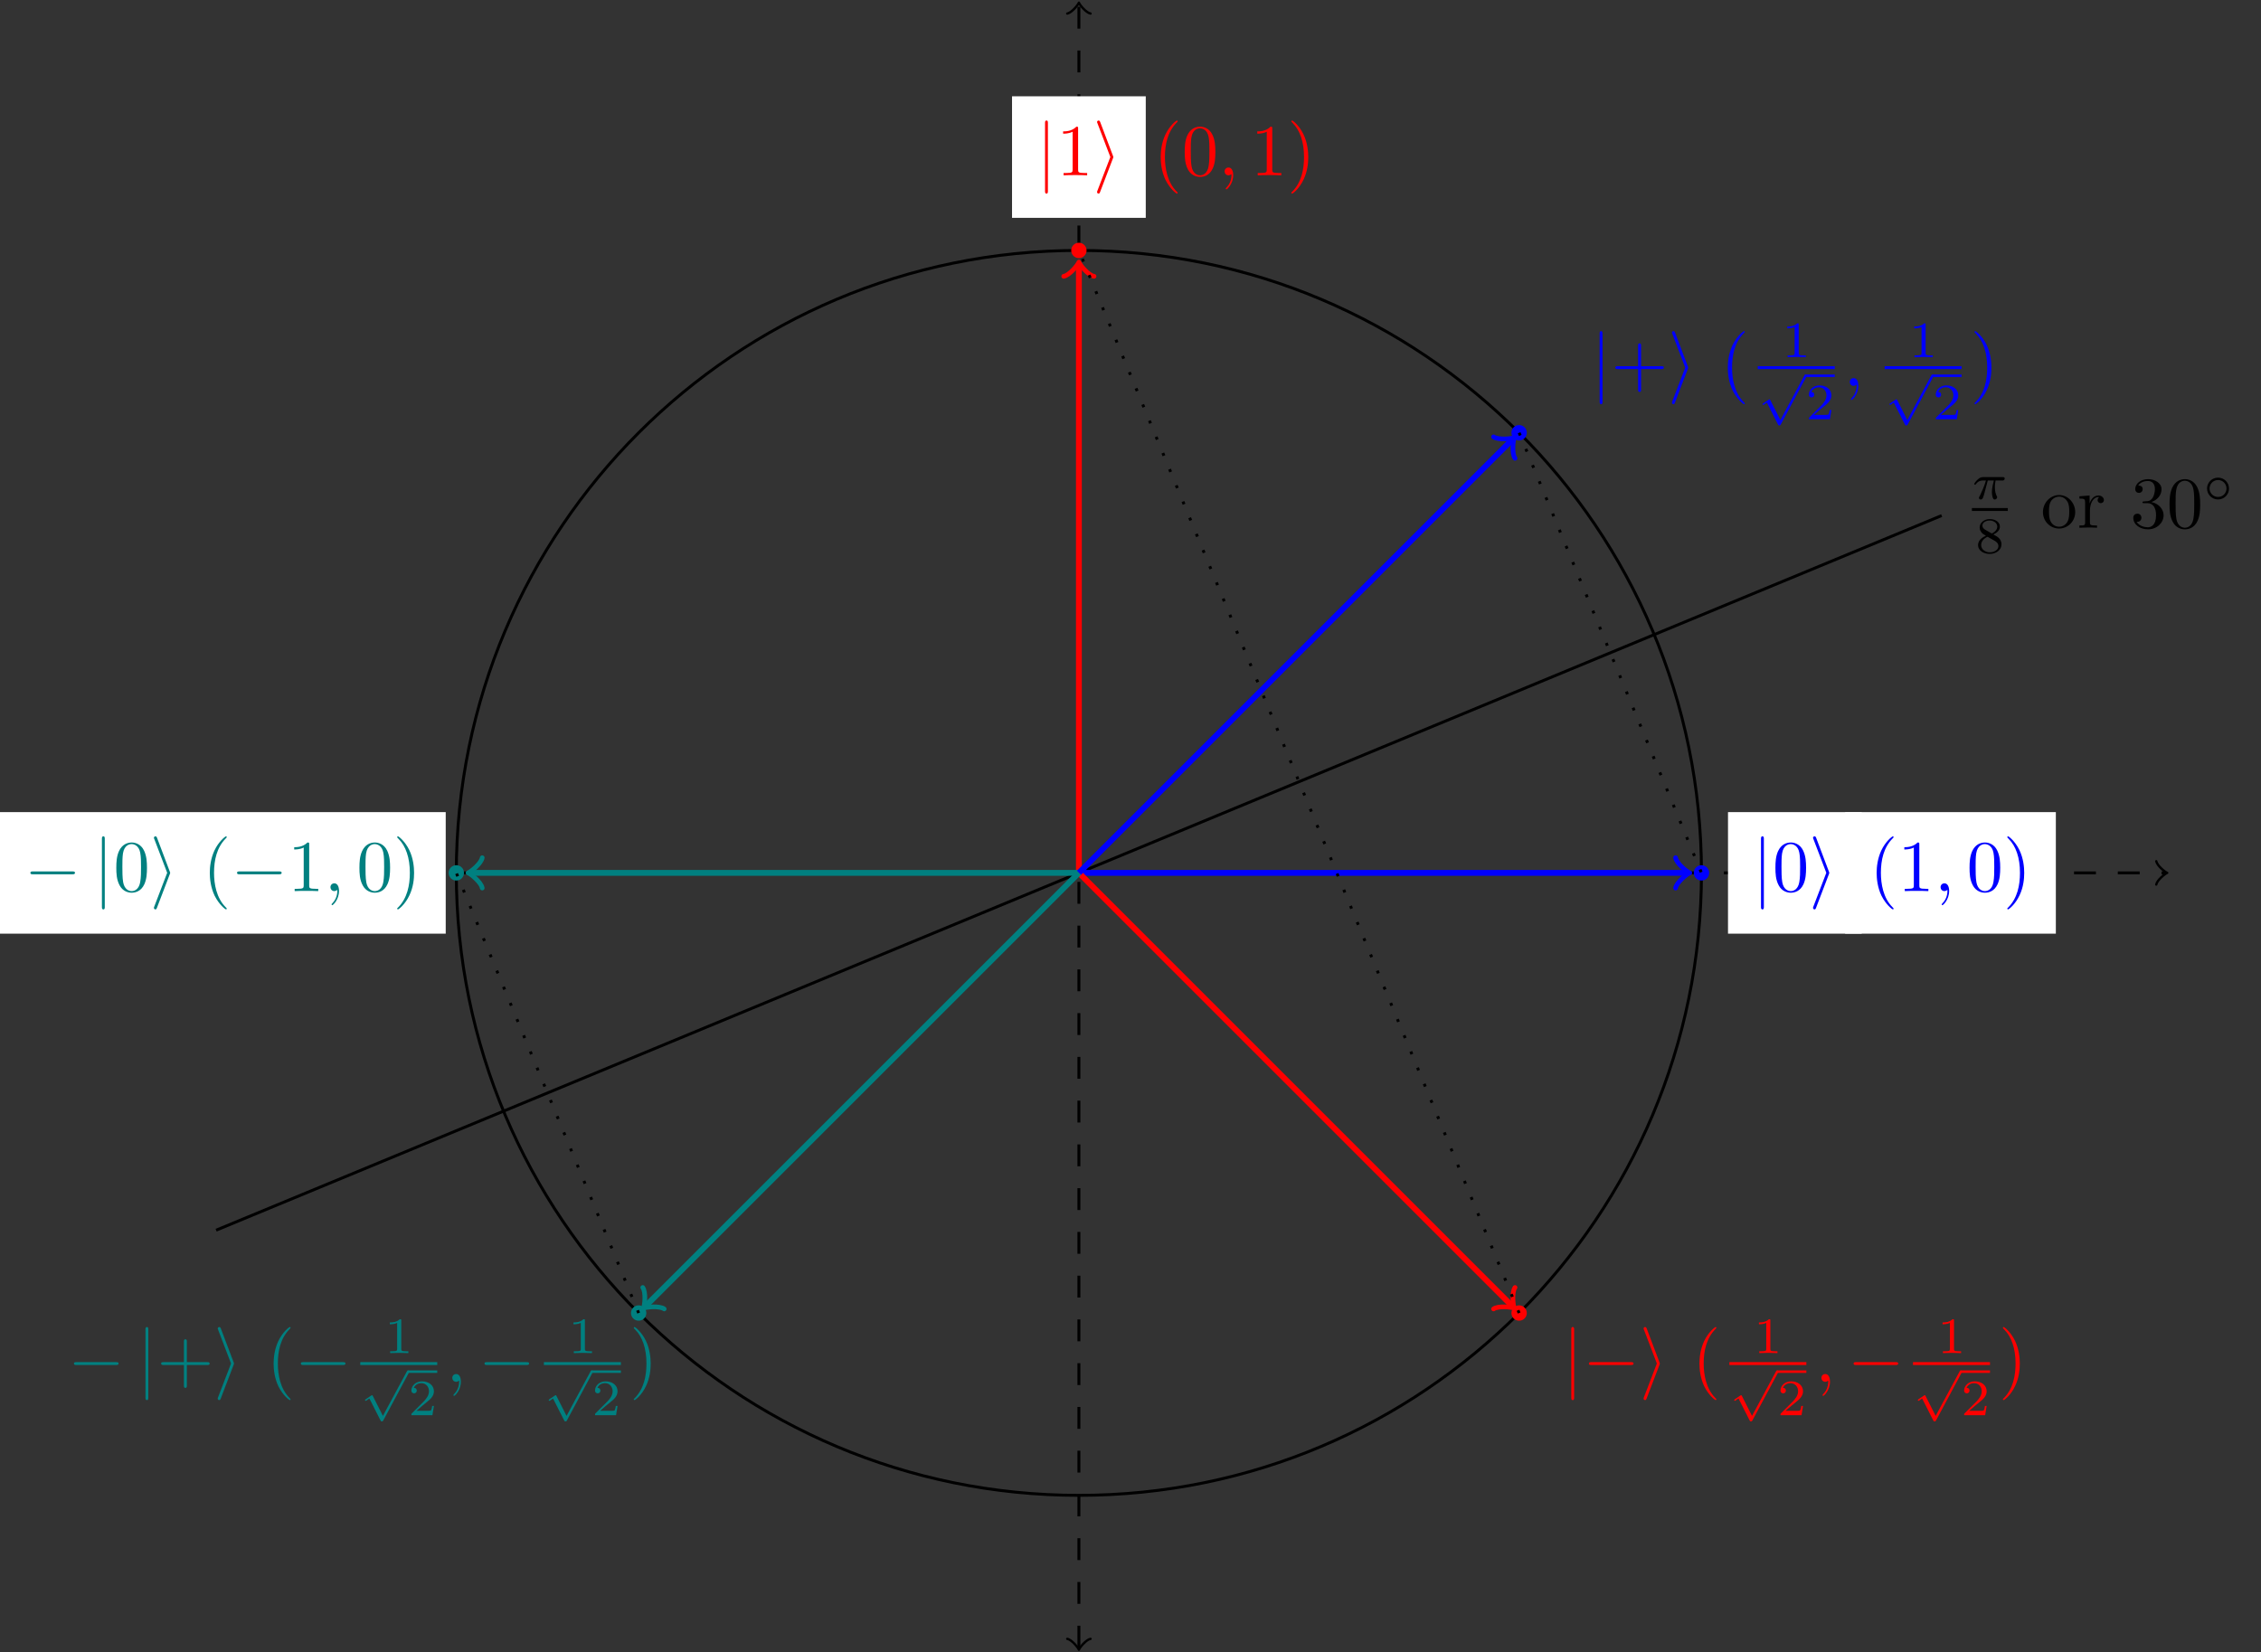 <?xml version="1.0" encoding="UTF-8"?>
<svg xmlns="http://www.w3.org/2000/svg" xmlns:xlink="http://www.w3.org/1999/xlink" width="308.839pt" height="225.753pt" viewBox="0 0 308.839 225.753" version="1.1">
<rect x="0" y="0" width="308.839" height="225.753" fill="#333333" stroke="none"/>
<defs>
<g>
<symbol overflow="visible" id="glyph0-0">
<path style="stroke:none;" d=""/>
</symbol>
<symbol overflow="visible" id="glyph0-1">
<path style="stroke:none;" d="M 1.578 -7.125 C 1.578 -7.297 1.578 -7.484 1.391 -7.484 C 1.188 -7.484 1.188 -7.297 1.188 -7.125 L 1.188 2.141 C 1.188 2.312 1.188 2.5 1.391 2.5 C 1.578 2.5 1.578 2.312 1.578 2.141 Z M 1.578 -7.125 "/>
</symbol>
<symbol overflow="visible" id="glyph0-2">
<path style="stroke:none;" d="M 2.719 -2.328 C 2.766 -2.438 2.766 -2.469 2.766 -2.5 C 2.766 -2.516 2.766 -2.547 2.719 -2.656 L 0.984 -7.25 C 0.922 -7.422 0.859 -7.484 0.75 -7.484 C 0.641 -7.484 0.547 -7.391 0.547 -7.281 C 0.547 -7.25 0.547 -7.234 0.594 -7.125 L 2.359 -2.5 L 0.594 2.109 C 0.547 2.219 0.547 2.25 0.547 2.297 C 0.547 2.406 0.641 2.5 0.75 2.5 C 0.875 2.5 0.922 2.391 0.953 2.297 Z M 2.719 -2.328 "/>
</symbol>
<symbol overflow="visible" id="glyph0-3">
<path style="stroke:none;" d="M 6.562 -2.297 C 6.734 -2.297 6.922 -2.297 6.922 -2.5 C 6.922 -2.688 6.734 -2.688 6.562 -2.688 L 1.172 -2.688 C 1 -2.688 0.828 -2.688 0.828 -2.5 C 0.828 -2.297 1 -2.297 1.172 -2.297 Z M 6.562 -2.297 "/>
</symbol>
<symbol overflow="visible" id="glyph1-0">
<path style="stroke:none;" d=""/>
</symbol>
<symbol overflow="visible" id="glyph1-1">
<path style="stroke:none;" d="M 2.938 -6.375 C 2.938 -6.625 2.938 -6.641 2.703 -6.641 C 2.078 -6 1.203 -6 0.891 -6 L 0.891 -5.688 C 1.094 -5.688 1.672 -5.688 2.188 -5.953 L 2.188 -0.781 C 2.188 -0.422 2.156 -0.312 1.266 -0.312 L 0.953 -0.312 L 0.953 0 C 1.297 -0.031 2.156 -0.031 2.562 -0.031 C 2.953 -0.031 3.828 -0.031 4.172 0 L 4.172 -0.312 L 3.859 -0.312 C 2.953 -0.312 2.938 -0.422 2.938 -0.781 Z M 2.938 -6.375 "/>
</symbol>
<symbol overflow="visible" id="glyph1-2">
<path style="stroke:none;" d="M 3.297 2.391 C 3.297 2.359 3.297 2.344 3.125 2.172 C 1.891 0.922 1.562 -0.969 1.562 -2.5 C 1.562 -4.234 1.938 -5.969 3.172 -7.203 C 3.297 -7.328 3.297 -7.344 3.297 -7.375 C 3.297 -7.453 3.266 -7.484 3.203 -7.484 C 3.094 -7.484 2.203 -6.797 1.609 -5.531 C 1.109 -4.438 0.984 -3.328 0.984 -2.5 C 0.984 -1.719 1.094 -0.516 1.641 0.625 C 2.25 1.844 3.094 2.5 3.203 2.5 C 3.266 2.5 3.297 2.469 3.297 2.391 Z M 3.297 2.391 "/>
</symbol>
<symbol overflow="visible" id="glyph1-3">
<path style="stroke:none;" d="M 4.578 -3.188 C 4.578 -3.984 4.531 -4.781 4.188 -5.516 C 3.734 -6.484 2.906 -6.641 2.5 -6.641 C 1.891 -6.641 1.172 -6.375 0.75 -5.453 C 0.438 -4.766 0.391 -3.984 0.391 -3.188 C 0.391 -2.438 0.422 -1.547 0.844 -0.781 C 1.266 0.016 2 0.219 2.484 0.219 C 3.016 0.219 3.781 0.016 4.219 -0.938 C 4.531 -1.625 4.578 -2.406 4.578 -3.188 Z M 2.484 0 C 2.094 0 1.5 -0.25 1.328 -1.203 C 1.219 -1.797 1.219 -2.719 1.219 -3.312 C 1.219 -3.953 1.219 -4.609 1.297 -5.141 C 1.484 -6.328 2.234 -6.422 2.484 -6.422 C 2.812 -6.422 3.469 -6.234 3.656 -5.25 C 3.766 -4.688 3.766 -3.938 3.766 -3.312 C 3.766 -2.562 3.766 -1.891 3.656 -1.25 C 3.5 -0.297 2.938 0 2.484 0 Z M 2.484 0 "/>
</symbol>
<symbol overflow="visible" id="glyph1-4">
<path style="stroke:none;" d="M 2.875 -2.5 C 2.875 -3.266 2.766 -4.469 2.219 -5.609 C 1.625 -6.828 0.766 -7.484 0.672 -7.484 C 0.609 -7.484 0.562 -7.438 0.562 -7.375 C 0.562 -7.344 0.562 -7.328 0.75 -7.141 C 1.734 -6.156 2.297 -4.578 2.297 -2.5 C 2.297 -0.781 1.938 0.969 0.703 2.219 C 0.562 2.344 0.562 2.359 0.562 2.391 C 0.562 2.453 0.609 2.5 0.672 2.5 C 0.766 2.5 1.672 1.812 2.25 0.547 C 2.766 -0.547 2.875 -1.656 2.875 -2.5 Z M 2.875 -2.5 "/>
</symbol>
<symbol overflow="visible" id="glyph1-5">
<path style="stroke:none;" d="M 4.078 -2.297 L 6.859 -2.297 C 7 -2.297 7.188 -2.297 7.188 -2.5 C 7.188 -2.688 7 -2.688 6.859 -2.688 L 4.078 -2.688 L 4.078 -5.484 C 4.078 -5.625 4.078 -5.812 3.875 -5.812 C 3.672 -5.812 3.672 -5.625 3.672 -5.484 L 3.672 -2.688 L 0.891 -2.688 C 0.75 -2.688 0.562 -2.688 0.562 -2.5 C 0.562 -2.297 0.75 -2.297 0.891 -2.297 L 3.672 -2.297 L 3.672 0.5 C 3.672 0.641 3.672 0.828 3.875 0.828 C 4.078 0.828 4.078 0.641 4.078 0.5 Z M 4.078 -2.297 "/>
</symbol>
<symbol overflow="visible" id="glyph1-6">
<path style="stroke:none;" d="M 4.688 -2.141 C 4.688 -3.406 3.703 -4.469 2.5 -4.469 C 1.25 -4.469 0.281 -3.375 0.281 -2.141 C 0.281 -0.844 1.312 0.109 2.484 0.109 C 3.688 0.109 4.688 -0.875 4.688 -2.141 Z M 2.5 -0.141 C 2.062 -0.141 1.625 -0.344 1.359 -0.812 C 1.109 -1.25 1.109 -1.859 1.109 -2.219 C 1.109 -2.609 1.109 -3.141 1.344 -3.578 C 1.609 -4.031 2.078 -4.25 2.484 -4.25 C 2.922 -4.25 3.344 -4.031 3.609 -3.594 C 3.875 -3.172 3.875 -2.594 3.875 -2.219 C 3.875 -1.859 3.875 -1.312 3.656 -0.875 C 3.422 -0.422 2.984 -0.141 2.5 -0.141 Z M 2.5 -0.141 "/>
</symbol>
<symbol overflow="visible" id="glyph1-7">
<path style="stroke:none;" d="M 1.672 -3.312 L 1.672 -4.406 L 0.281 -4.297 L 0.281 -3.984 C 0.984 -3.984 1.062 -3.922 1.062 -3.422 L 1.062 -0.75 C 1.062 -0.312 0.953 -0.312 0.281 -0.312 L 0.281 0 C 0.672 -0.016 1.141 -0.031 1.422 -0.031 C 1.812 -0.031 2.281 -0.031 2.688 0 L 2.688 -0.312 L 2.469 -0.312 C 1.734 -0.312 1.719 -0.422 1.719 -0.781 L 1.719 -2.312 C 1.719 -3.297 2.141 -4.188 2.891 -4.188 C 2.953 -4.188 2.984 -4.188 3 -4.172 C 2.969 -4.172 2.766 -4.047 2.766 -3.781 C 2.766 -3.516 2.984 -3.359 3.203 -3.359 C 3.375 -3.359 3.625 -3.484 3.625 -3.797 C 3.625 -4.109 3.312 -4.406 2.891 -4.406 C 2.156 -4.406 1.797 -3.734 1.672 -3.312 Z M 1.672 -3.312 "/>
</symbol>
<symbol overflow="visible" id="glyph1-8">
<path style="stroke:none;" d="M 2.891 -3.516 C 3.703 -3.781 4.281 -4.469 4.281 -5.266 C 4.281 -6.078 3.406 -6.641 2.453 -6.641 C 1.453 -6.641 0.688 -6.047 0.688 -5.281 C 0.688 -4.953 0.906 -4.766 1.203 -4.766 C 1.5 -4.766 1.703 -4.984 1.703 -5.281 C 1.703 -5.766 1.234 -5.766 1.094 -5.766 C 1.391 -6.266 2.047 -6.391 2.406 -6.391 C 2.828 -6.391 3.375 -6.172 3.375 -5.281 C 3.375 -5.156 3.344 -4.578 3.094 -4.141 C 2.797 -3.656 2.453 -3.625 2.203 -3.625 C 2.125 -3.609 1.891 -3.594 1.812 -3.594 C 1.734 -3.578 1.672 -3.562 1.672 -3.469 C 1.672 -3.359 1.734 -3.359 1.906 -3.359 L 2.344 -3.359 C 3.156 -3.359 3.531 -2.688 3.531 -1.703 C 3.531 -0.344 2.844 -0.062 2.406 -0.062 C 1.969 -0.062 1.219 -0.234 0.875 -0.812 C 1.219 -0.766 1.531 -0.984 1.531 -1.359 C 1.531 -1.719 1.266 -1.922 0.984 -1.922 C 0.734 -1.922 0.422 -1.781 0.422 -1.344 C 0.422 -0.438 1.344 0.219 2.438 0.219 C 3.656 0.219 4.562 -0.688 4.562 -1.703 C 4.562 -2.516 3.922 -3.297 2.891 -3.516 Z M 2.891 -3.516 "/>
</symbol>
<symbol overflow="visible" id="glyph2-0">
<path style="stroke:none;" d=""/>
</symbol>
<symbol overflow="visible" id="glyph2-1">
<path style="stroke:none;" d="M 2.031 -0.016 C 2.031 -0.672 1.781 -1.062 1.391 -1.062 C 1.062 -1.062 0.859 -0.812 0.859 -0.531 C 0.859 -0.266 1.062 0 1.391 0 C 1.5 0 1.641 -0.047 1.734 -0.125 C 1.766 -0.156 1.781 -0.156 1.781 -0.156 C 1.797 -0.156 1.797 -0.156 1.797 -0.016 C 1.797 0.734 1.453 1.328 1.125 1.656 C 1.016 1.766 1.016 1.781 1.016 1.812 C 1.016 1.891 1.062 1.922 1.109 1.922 C 1.219 1.922 2.031 1.156 2.031 -0.016 Z M 2.031 -0.016 "/>
</symbol>
<symbol overflow="visible" id="glyph3-0">
<path style="stroke:none;" d=""/>
</symbol>
<symbol overflow="visible" id="glyph3-1">
<path style="stroke:none;" d="M 2.328 -4.438 C 2.328 -4.625 2.328 -4.625 2.125 -4.625 C 1.672 -4.188 1.047 -4.188 0.766 -4.188 L 0.766 -3.938 C 0.922 -3.938 1.391 -3.938 1.766 -4.125 L 1.766 -0.578 C 1.766 -0.344 1.766 -0.25 1.078 -0.25 L 0.812 -0.25 L 0.812 0 C 0.938 0 1.797 -0.031 2.047 -0.031 C 2.266 -0.031 3.141 0 3.297 0 L 3.297 -0.25 L 3.031 -0.25 C 2.328 -0.25 2.328 -0.344 2.328 -0.578 Z M 2.328 -4.438 "/>
</symbol>
<symbol overflow="visible" id="glyph3-2">
<path style="stroke:none;" d="M 3.516 -1.266 L 3.281 -1.266 C 3.266 -1.109 3.188 -0.703 3.094 -0.641 C 3.047 -0.594 2.516 -0.594 2.406 -0.594 L 1.125 -0.594 C 1.859 -1.234 2.109 -1.438 2.516 -1.766 C 3.031 -2.172 3.516 -2.609 3.516 -3.266 C 3.516 -4.109 2.781 -4.625 1.891 -4.625 C 1.031 -4.625 0.438 -4.016 0.438 -3.375 C 0.438 -3.031 0.734 -2.984 0.812 -2.984 C 0.969 -2.984 1.172 -3.109 1.172 -3.359 C 1.172 -3.484 1.125 -3.734 0.766 -3.734 C 0.984 -4.219 1.453 -4.375 1.781 -4.375 C 2.484 -4.375 2.844 -3.828 2.844 -3.266 C 2.844 -2.656 2.406 -2.188 2.188 -1.938 L 0.516 -0.266 C 0.438 -0.203 0.438 -0.188 0.438 0 L 3.312 0 Z M 3.516 -1.266 "/>
</symbol>
<symbol overflow="visible" id="glyph3-3">
<path style="stroke:none;" d="M 2.469 -2.516 C 3.016 -2.781 3.359 -3.109 3.359 -3.594 C 3.359 -4.266 2.656 -4.625 1.984 -4.625 C 1.219 -4.625 0.594 -4.125 0.594 -3.469 C 0.594 -3.141 0.75 -2.906 0.875 -2.766 C 1 -2.609 1.047 -2.578 1.453 -2.344 C 1.062 -2.172 0.375 -1.797 0.375 -1.062 C 0.375 -0.297 1.172 0.141 1.969 0.141 C 2.859 0.141 3.578 -0.422 3.578 -1.172 C 3.578 -1.641 3.312 -2.031 2.906 -2.266 C 2.812 -2.328 2.578 -2.453 2.469 -2.516 Z M 1.344 -3.172 C 1.156 -3.281 0.969 -3.469 0.969 -3.734 C 0.969 -4.172 1.469 -4.422 1.969 -4.422 C 2.516 -4.422 3 -4.078 3 -3.594 C 3 -2.969 2.266 -2.656 2.266 -2.656 C 2.25 -2.656 2.234 -2.656 2.188 -2.688 Z M 1.672 -2.203 L 2.641 -1.656 C 2.812 -1.547 3.156 -1.344 3.156 -0.938 C 3.156 -0.406 2.578 -0.078 1.984 -0.078 C 1.344 -0.078 0.797 -0.5 0.797 -1.062 C 0.797 -1.578 1.172 -1.984 1.672 -2.203 Z M 1.672 -2.203 "/>
</symbol>
<symbol overflow="visible" id="glyph4-0">
<path style="stroke:none;" d=""/>
</symbol>
<symbol overflow="visible" id="glyph4-1">
<path style="stroke:none;" d="M 3.094 5.875 L 1.719 3.156 C 1.688 3.094 1.672 3.047 1.609 3.047 C 1.578 3.047 1.562 3.047 1.5 3.094 L 0.75 3.594 C 0.656 3.656 0.656 3.688 0.656 3.719 C 0.656 3.75 0.688 3.812 0.75 3.812 C 0.781 3.812 0.797 3.812 0.891 3.75 C 0.969 3.688 1.156 3.547 1.25 3.5 L 2.781 6.516 C 2.828 6.609 2.844 6.625 2.938 6.625 C 3 6.625 3.078 6.625 3.141 6.5 L 6.641 -0.031 C 6.703 -0.125 6.703 -0.125 6.703 -0.172 C 6.703 -0.281 6.609 -0.344 6.531 -0.344 C 6.438 -0.344 6.391 -0.281 6.359 -0.188 Z M 3.094 5.875 "/>
</symbol>
<symbol overflow="visible" id="glyph4-2">
<path style="stroke:none;" d="M 3.531 -1.734 C 3.531 -2.578 2.859 -3.234 2.031 -3.234 C 1.203 -3.234 0.531 -2.562 0.531 -1.75 C 0.531 -0.906 1.219 -0.25 2.031 -0.25 C 2.875 -0.25 3.531 -0.922 3.531 -1.734 Z M 2.031 -0.594 C 1.375 -0.594 0.875 -1.125 0.875 -1.734 C 0.875 -2.391 1.391 -2.906 2.031 -2.906 C 2.688 -2.906 3.188 -2.375 3.188 -1.75 C 3.188 -1.094 2.672 -0.594 2.031 -0.594 Z M 2.031 -0.594 "/>
</symbol>
<symbol overflow="visible" id="glyph5-0">
<path style="stroke:none;" d=""/>
</symbol>
<symbol overflow="visible" id="glyph5-1">
<path style="stroke:none;" d="M 2.172 -2.531 L 3 -2.531 C 2.891 -2.109 2.734 -1.484 2.734 -0.922 C 2.734 -0.641 2.781 -0.453 2.812 -0.312 C 2.922 0.047 3.016 0.062 3.125 0.062 C 3.297 0.062 3.453 -0.078 3.453 -0.25 C 3.453 -0.297 3.438 -0.328 3.406 -0.391 C 3.266 -0.656 3.141 -1.047 3.141 -1.625 C 3.141 -1.75 3.141 -2.031 3.234 -2.531 L 4.109 -2.531 C 4.234 -2.531 4.297 -2.531 4.375 -2.578 C 4.469 -2.656 4.484 -2.766 4.484 -2.797 C 4.484 -3 4.312 -3 4.188 -3 L 1.562 -3 C 1.281 -3 1.078 -2.938 0.766 -2.641 C 0.578 -2.484 0.312 -2.109 0.312 -2.047 C 0.312 -1.969 0.406 -1.969 0.438 -1.969 C 0.516 -1.969 0.516 -1.984 0.562 -2.047 C 0.906 -2.531 1.344 -2.531 1.5 -2.531 L 1.922 -2.531 C 1.703 -1.766 1.328 -0.938 1.125 -0.516 C 1.078 -0.438 1.016 -0.281 0.984 -0.266 C 0.984 -0.234 0.969 -0.203 0.969 -0.156 C 0.969 -0.047 1.047 0.062 1.219 0.062 C 1.484 0.062 1.562 -0.25 1.734 -0.875 Z M 2.172 -2.531 "/>
</symbol>
</g>
<clipPath id="clip1">
  <path d="M 147 0 L 148 0 L 148 225.754 L 147 225.754 Z M 147 0 "/>
</clipPath>
<clipPath id="clip2">
  <path d="M 145 223 L 150 223 L 150 225.754 L 145 225.754 Z M 145 223 "/>
</clipPath>
</defs>
<g id="surface1">
<path style="fill:none;stroke-width:0.399;stroke-linecap:butt;stroke-linejoin:miter;stroke:rgb(0%,0%,0%);stroke-opacity:1;stroke-miterlimit:10;" d="M -117.85 -48.815 L 117.849 48.818 " transform="matrix(1,0,0,-1,147.37,119.255)"/>
<g clip-path="url(#clip1)" clip-rule="nonzero">
<path style="fill:none;stroke-width:0.399;stroke-linecap:butt;stroke-linejoin:miter;stroke:rgb(0%,0%,0%);stroke-opacity:1;stroke-dasharray:2.989,2.989;stroke-miterlimit:10;" d="M 0.001 -105.843 L 0.001 118.599 " transform="matrix(1,0,0,-1,147.37,119.255)"/>
</g>
<g clip-path="url(#clip2)" clip-rule="nonzero">
<path style="fill:none;stroke-width:0.319;stroke-linecap:round;stroke-linejoin:round;stroke:rgb(0%,0%,0%);stroke-opacity:1;stroke-miterlimit:10;" d="M -1.195 1.595 C -1.097 0.997 0 0.099 0.297 0.001 C 0 -0.1 -1.097 -0.995 -1.195 -1.593 " transform="matrix(0,1,1,0,147.37,225.097)"/>
</g>
<path style="fill:none;stroke-width:0.319;stroke-linecap:round;stroke-linejoin:round;stroke:rgb(0%,0%,0%);stroke-opacity:1;stroke-miterlimit:10;" d="M -1.195 1.593 C -1.097 0.995 0 0.1 0.297 -0.001 C 0 -0.099 -1.097 -0.997 -1.195 -1.595 " transform="matrix(0,-1,-1,0,147.37,0.657)"/>
<path style="fill:none;stroke-width:0.399;stroke-linecap:butt;stroke-linejoin:miter;stroke:rgb(0%,0%,0%);stroke-opacity:1;stroke-dasharray:2.989,2.989;stroke-miterlimit:10;" d="M -127.1 0.001 L 148.364 0.001 " transform="matrix(1,0,0,-1,147.37,119.255)"/>
<path style="fill:none;stroke-width:0.319;stroke-linecap:round;stroke-linejoin:round;stroke:rgb(0%,0%,0%);stroke-opacity:1;stroke-miterlimit:10;" d="M -1.197 1.593 C -1.096 0.995 -0.002 0.1 0.299 -0.001 C -0.002 -0.099 -1.096 -0.997 -1.197 -1.595 " transform="matrix(-1,0,0,1,20.268,119.255)"/>
<path style="fill:none;stroke-width:0.319;stroke-linecap:round;stroke-linejoin:round;stroke:rgb(0%,0%,0%);stroke-opacity:1;stroke-miterlimit:10;" d="M -1.197 1.595 C -1.096 0.997 0.002 0.099 0.299 0.001 C 0.002 -0.1 -1.096 -0.995 -1.197 -1.593 " transform="matrix(1,0,0,-1,295.732,119.255)"/>
<path style="fill:none;stroke-width:0.399;stroke-linecap:butt;stroke-linejoin:miter;stroke:rgb(0%,0%,0%);stroke-opacity:1;stroke-miterlimit:10;" d="M 85.04 0.001 C 85.04 46.966 46.966 85.04 0.001 85.04 C -46.968 85.04 -85.042 46.966 -85.042 0.001 C -85.042 -46.968 -46.968 -85.042 0.001 -85.042 C 46.966 -85.042 85.04 -46.968 85.04 0.001 Z M 85.04 0.001 " transform="matrix(1,0,0,-1,147.37,119.255)"/>
<path style="fill-rule:nonzero;fill:rgb(100%,0%,0%);fill-opacity:1;stroke-width:0.399;stroke-linecap:butt;stroke-linejoin:miter;stroke:rgb(100%,0%,0%);stroke-opacity:1;stroke-miterlimit:10;" d="M 0.849 85.04 C 0.849 85.509 0.47 85.892 0.001 85.892 C -0.472 85.892 -0.85 85.509 -0.85 85.04 C -0.85 84.571 -0.472 84.189 0.001 84.189 C 0.47 84.189 0.849 84.571 0.849 85.04 Z M 0.849 85.04 " transform="matrix(1,0,0,-1,147.37,119.255)"/>
<path style="fill:none;stroke-width:0.797;stroke-linecap:butt;stroke-linejoin:miter;stroke:rgb(100%,0%,0%);stroke-opacity:1;stroke-miterlimit:10;" d="M 0.001 0.001 L 0.001 83.056 " transform="matrix(1,0,0,-1,147.37,119.255)"/>
<path style="fill:none;stroke-width:0.638;stroke-linecap:round;stroke-linejoin:round;stroke:rgb(100%,0%,0%);stroke-opacity:1;stroke-miterlimit:10;" d="M -1.552 2.073 C -1.424 1.296 -0.002 0.128 0.389 -0.001 C -0.002 -0.13 -1.424 -1.294 -1.552 -2.071 " transform="matrix(0,-1,-1,0,147.37,36.198)"/>
<path style=" stroke:none;fill-rule:nonzero;fill:rgb(100%,100%,100%);fill-opacity:1;" d="M 138.238 29.762 L 156.504 29.762 L 156.504 13.156 L 138.238 13.156 Z M 138.238 29.762 "/>
<g style="fill:rgb(100%,0%,0%);fill-opacity:1;">
  <use xlink:href="#glyph0-1" x="141.559" y="23.95"/>
</g>
<g style="fill:rgb(100%,0%,0%);fill-opacity:1;">
  <use xlink:href="#glyph1-1" x="144.326" y="23.95"/>
</g>
<g style="fill:rgb(100%,0%,0%);fill-opacity:1;">
  <use xlink:href="#glyph0-2" x="149.307" y="23.95"/>
</g>
<g style="fill:rgb(100%,0%,0%);fill-opacity:1;">
  <use xlink:href="#glyph1-2" x="157.56" y="23.95"/>
  <use xlink:href="#glyph1-3" x="161.434" y="23.95"/>
</g>
<g style="fill:rgb(100%,0%,0%);fill-opacity:1;">
  <use xlink:href="#glyph2-1" x="166.416" y="23.95"/>
</g>
<g style="fill:rgb(100%,0%,0%);fill-opacity:1;">
  <use xlink:href="#glyph1-1" x="170.844" y="23.95"/>
  <use xlink:href="#glyph1-4" x="175.825" y="23.95"/>
</g>
<path style="fill-rule:nonzero;fill:rgb(0%,0%,100%);fill-opacity:1;stroke-width:0.399;stroke-linecap:butt;stroke-linejoin:miter;stroke:rgb(0%,0%,100%);stroke-opacity:1;stroke-miterlimit:10;" d="M 85.892 0.001 C 85.892 0.47 85.509 0.849 85.04 0.849 C 84.571 0.849 84.189 0.47 84.189 0.001 C 84.189 -0.472 84.571 -0.85 85.04 -0.85 C 85.509 -0.85 85.892 -0.472 85.892 0.001 Z M 85.892 0.001 " transform="matrix(1,0,0,-1,147.37,119.255)"/>
<path style="fill:none;stroke-width:0.797;stroke-linecap:butt;stroke-linejoin:miter;stroke:rgb(0%,0%,100%);stroke-opacity:1;stroke-miterlimit:10;" d="M 0.001 0.001 L 83.056 0.001 " transform="matrix(1,0,0,-1,147.37,119.255)"/>
<path style="fill:none;stroke-width:0.638;stroke-linecap:round;stroke-linejoin:round;stroke:rgb(0%,0%,100%);stroke-opacity:1;stroke-miterlimit:10;" d="M -1.552 2.071 C -1.424 1.294 -0.002 0.13 0.389 0.001 C -0.002 -0.128 -1.424 -1.296 -1.552 -2.073 " transform="matrix(1,0,0,-1,230.427,119.255)"/>
<path style=" stroke:none;fill-rule:nonzero;fill:rgb(100%,100%,100%);fill-opacity:1;" d="M 236.035 127.559 L 254.297 127.559 L 254.297 110.953 L 236.035 110.953 Z M 236.035 127.559 "/>
<g style="fill:rgb(0%,0%,100%);fill-opacity:1;">
  <use xlink:href="#glyph0-1" x="239.354" y="121.745"/>
</g>
<g style="fill:rgb(0%,0%,100%);fill-opacity:1;">
  <use xlink:href="#glyph1-3" x="242.121" y="121.745"/>
</g>
<g style="fill:rgb(0%,0%,100%);fill-opacity:1;">
  <use xlink:href="#glyph0-2" x="247.103" y="121.745"/>
</g>
<path style=" stroke:none;fill-rule:nonzero;fill:rgb(100%,100%,100%);fill-opacity:1;" d="M 252.035 127.559 L 280.816 127.559 L 280.816 110.953 L 252.035 110.953 Z M 252.035 127.559 "/>
<g style="fill:rgb(0%,0%,100%);fill-opacity:1;">
  <use xlink:href="#glyph1-2" x="255.356" y="121.745"/>
  <use xlink:href="#glyph1-1" x="259.23" y="121.745"/>
</g>
<g style="fill:rgb(0%,0%,100%);fill-opacity:1;">
  <use xlink:href="#glyph2-1" x="264.211" y="121.745"/>
</g>
<g style="fill:rgb(0%,0%,100%);fill-opacity:1;">
  <use xlink:href="#glyph1-3" x="268.639" y="121.745"/>
  <use xlink:href="#glyph1-4" x="273.62" y="121.745"/>
</g>
<path style="fill-rule:nonzero;fill:rgb(0%,50%,50%);fill-opacity:1;stroke-width:0.399;stroke-linecap:butt;stroke-linejoin:miter;stroke:rgb(0%,50%,50%);stroke-opacity:1;stroke-miterlimit:10;" d="M -84.19 0.001 C -84.19 0.47 -84.569 0.849 -85.042 0.849 C -85.511 0.849 -85.89 0.47 -85.89 0.001 C -85.89 -0.472 -85.511 -0.85 -85.042 -0.85 C -84.569 -0.85 -84.19 -0.472 -84.19 0.001 Z M -84.19 0.001 " transform="matrix(1,0,0,-1,147.37,119.255)"/>
<path style="fill:none;stroke-width:0.797;stroke-linecap:butt;stroke-linejoin:miter;stroke:rgb(0%,50%,50%);stroke-opacity:1;stroke-miterlimit:10;" d="M 0.001 0.001 L -83.058 0.001 " transform="matrix(1,0,0,-1,147.37,119.255)"/>
<path style="fill:none;stroke-width:0.638;stroke-linecap:round;stroke-linejoin:round;stroke:rgb(0%,50%,50%);stroke-opacity:1;stroke-miterlimit:10;" d="M -1.555 2.073 C -1.426 1.296 0 0.128 0.387 -0.001 C 0 -0.13 -1.426 -1.294 -1.555 -2.071 " transform="matrix(-1,0,0,1,64.313,119.255)"/>
<path style=" stroke:none;fill-rule:nonzero;fill:rgb(100%,100%,100%);fill-opacity:1;" d="M -0.004 127.559 L 60.883 127.559 L 60.883 110.953 L -0.004 110.953 Z M -0.004 127.559 "/>
<g style="fill:rgb(0%,50%,50%);fill-opacity:1;">
  <use xlink:href="#glyph0-3" x="3.321" y="121.745"/>
</g>
<g style="fill:rgb(0%,50%,50%);fill-opacity:1;">
  <use xlink:href="#glyph0-1" x="12.734" y="121.745"/>
</g>
<g style="fill:rgb(0%,50%,50%);fill-opacity:1;">
  <use xlink:href="#glyph1-3" x="15.497" y="121.745"/>
</g>
<g style="fill:rgb(0%,50%,50%);fill-opacity:1;">
  <use xlink:href="#glyph0-2" x="20.478" y="121.745"/>
</g>
<g style="fill:rgb(0%,50%,50%);fill-opacity:1;">
  <use xlink:href="#glyph1-2" x="27.674" y="121.745"/>
</g>
<g style="fill:rgb(0%,50%,50%);fill-opacity:1;">
  <use xlink:href="#glyph0-3" x="31.548" y="121.745"/>
</g>
<g style="fill:rgb(0%,50%,50%);fill-opacity:1;">
  <use xlink:href="#glyph1-1" x="39.297" y="121.745"/>
</g>
<g style="fill:rgb(0%,50%,50%);fill-opacity:1;">
  <use xlink:href="#glyph2-1" x="44.278" y="121.745"/>
</g>
<g style="fill:rgb(0%,50%,50%);fill-opacity:1;">
  <use xlink:href="#glyph1-3" x="48.706" y="121.745"/>
  <use xlink:href="#glyph1-4" x="53.687" y="121.745"/>
</g>
<path style="fill-rule:nonzero;fill:rgb(100%,0%,0%);fill-opacity:1;stroke-width:0.399;stroke-linecap:butt;stroke-linejoin:miter;stroke:rgb(100%,0%,0%);stroke-opacity:1;stroke-miterlimit:10;" d="M 60.982 -60.132 C 60.982 -59.663 60.603 -59.284 60.134 -59.284 C 59.661 -59.284 59.282 -59.663 59.282 -60.132 C 59.282 -60.604 59.661 -60.983 60.134 -60.983 C 60.603 -60.983 60.982 -60.604 60.982 -60.132 Z M 60.982 -60.132 " transform="matrix(1,0,0,-1,147.37,119.255)"/>
<path style="fill:none;stroke-width:0.797;stroke-linecap:butt;stroke-linejoin:miter;stroke:rgb(100%,0%,0%);stroke-opacity:1;stroke-miterlimit:10;" d="M 0.001 0.001 L 59.208 -59.206 " transform="matrix(1,0,0,-1,147.37,119.255)"/>
<path style="fill:none;stroke-width:0.638;stroke-linecap:round;stroke-linejoin:round;stroke:rgb(100%,0%,0%);stroke-opacity:1;stroke-miterlimit:10;" d="M -1.555 2.07 C -1.425 1.294 0 0.129 0.39 -0.001 C 0 -0.131 -1.425 -1.297 -1.555 -2.073 " transform="matrix(0.707,0.707,0.707,-0.707,206.577,178.462)"/>
<g style="fill:rgb(100%,0%,0%);fill-opacity:1;">
  <use xlink:href="#glyph0-1" x="213.44" y="188.785"/>
  <use xlink:href="#glyph0-3" x="216.208" y="188.785"/>
  <use xlink:href="#glyph0-2" x="223.957" y="188.785"/>
</g>
<g style="fill:rgb(100%,0%,0%);fill-opacity:1;">
  <use xlink:href="#glyph1-2" x="231.151" y="188.785"/>
</g>
<g style="fill:rgb(100%,0%,0%);fill-opacity:1;">
  <use xlink:href="#glyph3-1" x="239.494" y="184.862"/>
</g>
<path style="fill:none;stroke-width:0.398;stroke-linecap:butt;stroke-linejoin:miter;stroke:rgb(100%,0%,0%);stroke-opacity:1;stroke-miterlimit:10;" d="M 0.002 0.001 L 10.517 0.001 " transform="matrix(1,0,0,-1,236.221,186.294)"/>
<g style="fill:rgb(100%,0%,0%);fill-opacity:1;">
  <use xlink:href="#glyph4-1" x="236.221" y="187.569"/>
</g>
<path style="fill:none;stroke-width:0.339;stroke-linecap:butt;stroke-linejoin:miter;stroke:rgb(100%,0%,0%);stroke-opacity:1;stroke-miterlimit:10;" d="M -0 0.002 L 3.972 0.002 " transform="matrix(1,0,0,-1,242.766,187.4)"/>
<g style="fill:rgb(100%,0%,0%);fill-opacity:1;">
  <use xlink:href="#glyph3-2" x="242.766" y="193.346"/>
</g>
<g style="fill:rgb(100%,0%,0%);fill-opacity:1;">
  <use xlink:href="#glyph2-1" x="247.933" y="188.785"/>
</g>
<g style="fill:rgb(100%,0%,0%);fill-opacity:1;">
  <use xlink:href="#glyph0-3" x="252.361" y="188.785"/>
</g>
<g style="fill:rgb(100%,0%,0%);fill-opacity:1;">
  <use xlink:href="#glyph3-1" x="264.577" y="184.862"/>
</g>
<path style="fill:none;stroke-width:0.398;stroke-linecap:butt;stroke-linejoin:miter;stroke:rgb(100%,0%,0%);stroke-opacity:1;stroke-miterlimit:10;" d="M -0 0.001 L 10.515 0.001 " transform="matrix(1,0,0,-1,261.305,186.294)"/>
<g style="fill:rgb(100%,0%,0%);fill-opacity:1;">
  <use xlink:href="#glyph4-1" x="261.305" y="187.569"/>
</g>
<path style="fill:none;stroke-width:0.339;stroke-linecap:butt;stroke-linejoin:miter;stroke:rgb(100%,0%,0%);stroke-opacity:1;stroke-miterlimit:10;" d="M 0.002 0.002 L 3.97 0.002 " transform="matrix(1,0,0,-1,267.85,187.4)"/>
<g style="fill:rgb(100%,0%,0%);fill-opacity:1;">
  <use xlink:href="#glyph3-2" x="267.85" y="193.346"/>
</g>
<g style="fill:rgb(100%,0%,0%);fill-opacity:1;">
  <use xlink:href="#glyph1-4" x="273.017" y="188.785"/>
</g>
<path style="fill-rule:nonzero;fill:rgb(0%,0%,100%);fill-opacity:1;stroke-width:0.399;stroke-linecap:butt;stroke-linejoin:miter;stroke:rgb(0%,0%,100%);stroke-opacity:1;stroke-miterlimit:10;" d="M 60.982 60.134 C 60.982 60.603 60.603 60.982 60.134 60.982 C 59.661 60.982 59.282 60.603 59.282 60.134 C 59.282 59.661 59.661 59.282 60.134 59.282 C 60.603 59.282 60.982 59.661 60.982 60.134 Z M 60.982 60.134 " transform="matrix(1,0,0,-1,147.37,119.255)"/>
<path style="fill:none;stroke-width:0.797;stroke-linecap:butt;stroke-linejoin:miter;stroke:rgb(0%,0%,100%);stroke-opacity:1;stroke-miterlimit:10;" d="M 0.001 0.001 L 59.208 59.208 " transform="matrix(1,0,0,-1,147.37,119.255)"/>
<path style="fill:none;stroke-width:0.638;stroke-linecap:round;stroke-linejoin:round;stroke:rgb(0%,0%,100%);stroke-opacity:1;stroke-miterlimit:10;" d="M -1.556 2.072 C -1.426 1.295 -0.001 0.13 0.388 0 C -0.001 -0.13 -1.426 -1.295 -1.556 -2.072 " transform="matrix(0.707,-0.707,-0.707,-0.707,206.577,60.048)"/>
<g style="fill:rgb(0%,0%,100%);fill-opacity:1;">
  <use xlink:href="#glyph0-1" x="217.314" y="52.722"/>
</g>
<g style="fill:rgb(0%,0%,100%);fill-opacity:1;">
  <use xlink:href="#glyph1-5" x="220.082" y="52.722"/>
</g>
<g style="fill:rgb(0%,0%,100%);fill-opacity:1;">
  <use xlink:href="#glyph0-2" x="227.83" y="52.722"/>
</g>
<g style="fill:rgb(0%,0%,100%);fill-opacity:1;">
  <use xlink:href="#glyph1-2" x="235.026" y="52.722"/>
</g>
<g style="fill:rgb(0%,0%,100%);fill-opacity:1;">
  <use xlink:href="#glyph3-1" x="243.368" y="48.799"/>
</g>
<path style="fill:none;stroke-width:0.398;stroke-linecap:butt;stroke-linejoin:miter;stroke:rgb(0%,0%,100%);stroke-opacity:1;stroke-miterlimit:10;" d="M 0.002 0.001 L 10.517 0.001 " transform="matrix(1,0,0,-1,240.096,50.231)"/>
<g style="fill:rgb(0%,0%,100%);fill-opacity:1;">
  <use xlink:href="#glyph4-1" x="240.096" y="51.506"/>
</g>
<path style="fill:none;stroke-width:0.339;stroke-linecap:butt;stroke-linejoin:miter;stroke:rgb(0%,0%,100%);stroke-opacity:1;stroke-miterlimit:10;" d="M -0 0.001 L 3.972 0.001 " transform="matrix(1,0,0,-1,246.641,51.337)"/>
<g style="fill:rgb(0%,0%,100%);fill-opacity:1;">
  <use xlink:href="#glyph3-2" x="246.641" y="57.282"/>
</g>
<g style="fill:rgb(0%,0%,100%);fill-opacity:1;">
  <use xlink:href="#glyph2-1" x="251.807" y="52.722"/>
</g>
<g style="fill:rgb(0%,0%,100%);fill-opacity:1;">
  <use xlink:href="#glyph3-1" x="260.703" y="48.799"/>
</g>
<path style="fill:none;stroke-width:0.398;stroke-linecap:butt;stroke-linejoin:miter;stroke:rgb(0%,0%,100%);stroke-opacity:1;stroke-miterlimit:10;" d="M -0.001 0.001 L 10.514 0.001 " transform="matrix(1,0,0,-1,257.431,50.231)"/>
<g style="fill:rgb(0%,0%,100%);fill-opacity:1;">
  <use xlink:href="#glyph4-1" x="257.431" y="51.506"/>
</g>
<path style="fill:none;stroke-width:0.339;stroke-linecap:butt;stroke-linejoin:miter;stroke:rgb(0%,0%,100%);stroke-opacity:1;stroke-miterlimit:10;" d="M 0.001 0.001 L 3.969 0.001 " transform="matrix(1,0,0,-1,263.976,51.337)"/>
<g style="fill:rgb(0%,0%,100%);fill-opacity:1;">
  <use xlink:href="#glyph3-2" x="263.976" y="57.282"/>
</g>
<g style="fill:rgb(0%,0%,100%);fill-opacity:1;">
  <use xlink:href="#glyph1-4" x="269.142" y="52.722"/>
</g>
<path style="fill-rule:nonzero;fill:rgb(0%,50%,50%);fill-opacity:1;stroke-width:0.399;stroke-linecap:butt;stroke-linejoin:miter;stroke:rgb(0%,50%,50%);stroke-opacity:1;stroke-miterlimit:10;" d="M -59.284 -60.132 C -59.284 -59.663 -59.663 -59.284 -60.132 -59.284 C -60.604 -59.284 -60.983 -59.663 -60.983 -60.132 C -60.983 -60.604 -60.604 -60.983 -60.132 -60.983 C -59.663 -60.983 -59.284 -60.604 -59.284 -60.132 Z M -59.284 -60.132 " transform="matrix(1,0,0,-1,147.37,119.255)"/>
<path style="fill:none;stroke-width:0.797;stroke-linecap:butt;stroke-linejoin:miter;stroke:rgb(0%,50%,50%);stroke-opacity:1;stroke-miterlimit:10;" d="M 0.001 0.001 L -59.206 -59.206 " transform="matrix(1,0,0,-1,147.37,119.255)"/>
<path style="fill:none;stroke-width:0.638;stroke-linecap:round;stroke-linejoin:round;stroke:rgb(0%,50%,50%);stroke-opacity:1;stroke-miterlimit:10;" d="M -1.554 2.072 C -1.424 1.295 0.001 0.13 0.391 0 C 0.001 -0.13 -1.424 -1.295 -1.554 -2.072 " transform="matrix(-0.707,0.707,0.707,0.707,88.163,178.462)"/>
<g style="fill:rgb(0%,50%,50%);fill-opacity:1;">
  <use xlink:href="#glyph0-3" x="9.27" y="188.785"/>
</g>
<g style="fill:rgb(0%,50%,50%);fill-opacity:1;">
  <use xlink:href="#glyph0-1" x="18.683" y="188.785"/>
</g>
<g style="fill:rgb(0%,50%,50%);fill-opacity:1;">
  <use xlink:href="#glyph1-5" x="21.447" y="188.785"/>
</g>
<g style="fill:rgb(0%,50%,50%);fill-opacity:1;">
  <use xlink:href="#glyph0-2" x="29.196" y="188.785"/>
</g>
<g style="fill:rgb(0%,50%,50%);fill-opacity:1;">
  <use xlink:href="#glyph1-2" x="36.391" y="188.785"/>
</g>
<g style="fill:rgb(0%,50%,50%);fill-opacity:1;">
  <use xlink:href="#glyph0-3" x="40.265" y="188.785"/>
</g>
<g style="fill:rgb(0%,50%,50%);fill-opacity:1;">
  <use xlink:href="#glyph3-1" x="52.482" y="184.862"/>
</g>
<path style="fill:none;stroke-width:0.398;stroke-linecap:butt;stroke-linejoin:miter;stroke:rgb(0%,50%,50%);stroke-opacity:1;stroke-miterlimit:10;" d="M 0.002 0.001 L 10.518 0.001 " transform="matrix(1,0,0,-1,49.209,186.294)"/>
<g style="fill:rgb(0%,50%,50%);fill-opacity:1;">
  <use xlink:href="#glyph4-1" x="49.209" y="187.569"/>
</g>
<path style="fill:none;stroke-width:0.339;stroke-linecap:butt;stroke-linejoin:miter;stroke:rgb(0%,50%,50%);stroke-opacity:1;stroke-miterlimit:10;" d="M -0 0.002 L 3.973 0.002 " transform="matrix(1,0,0,-1,55.754,187.4)"/>
<g style="fill:rgb(0%,50%,50%);fill-opacity:1;">
  <use xlink:href="#glyph3-2" x="55.754" y="193.346"/>
</g>
<g style="fill:rgb(0%,50%,50%);fill-opacity:1;">
  <use xlink:href="#glyph2-1" x="60.921" y="188.785"/>
</g>
<g style="fill:rgb(0%,50%,50%);fill-opacity:1;">
  <use xlink:href="#glyph0-3" x="65.349" y="188.785"/>
</g>
<g style="fill:rgb(0%,50%,50%);fill-opacity:1;">
  <use xlink:href="#glyph3-1" x="77.566" y="184.862"/>
</g>
<path style="fill:none;stroke-width:0.398;stroke-linecap:butt;stroke-linejoin:miter;stroke:rgb(0%,50%,50%);stroke-opacity:1;stroke-miterlimit:10;" d="M -0 0.001 L 10.516 0.001 " transform="matrix(1,0,0,-1,74.293,186.294)"/>
<g style="fill:rgb(0%,50%,50%);fill-opacity:1;">
  <use xlink:href="#glyph4-1" x="74.293" y="187.569"/>
</g>
<path style="fill:none;stroke-width:0.339;stroke-linecap:butt;stroke-linejoin:miter;stroke:rgb(0%,50%,50%);stroke-opacity:1;stroke-miterlimit:10;" d="M 0.002 0.002 L 3.971 0.002 " transform="matrix(1,0,0,-1,80.838,187.4)"/>
<g style="fill:rgb(0%,50%,50%);fill-opacity:1;">
  <use xlink:href="#glyph3-2" x="80.838" y="193.346"/>
</g>
<g style="fill:rgb(0%,50%,50%);fill-opacity:1;">
  <use xlink:href="#glyph1-4" x="86.005" y="188.785"/>
</g>
<path style="fill:none;stroke-width:0.399;stroke-linecap:butt;stroke-linejoin:miter;stroke:rgb(0%,0%,0%);stroke-opacity:1;stroke-dasharray:0.399,1.993;stroke-miterlimit:10;" d="M 60.134 -60.132 L 0.001 85.04 " transform="matrix(1,0,0,-1,147.37,119.255)"/>
<path style="fill:none;stroke-width:0.399;stroke-linecap:butt;stroke-linejoin:miter;stroke:rgb(0%,0%,0%);stroke-opacity:1;stroke-dasharray:0.399,1.993;stroke-miterlimit:10;" d="M 60.134 60.134 L 85.04 0.001 " transform="matrix(1,0,0,-1,147.37,119.255)"/>
<path style="fill:none;stroke-width:0.399;stroke-linecap:butt;stroke-linejoin:miter;stroke:rgb(0%,0%,0%);stroke-opacity:1;stroke-dasharray:0.399,1.993;stroke-miterlimit:10;" d="M -60.132 -60.132 L -85.042 0.001 " transform="matrix(1,0,0,-1,147.37,119.255)"/>
<g style="fill:rgb(0%,0%,0%);fill-opacity:1;">
  <use xlink:href="#glyph5-1" x="269.346" y="68.18"/>
</g>
<path style="fill:none;stroke-width:0.398;stroke-linecap:butt;stroke-linejoin:miter;stroke:rgb(0%,0%,0%);stroke-opacity:1;stroke-miterlimit:10;" d="M 0.002 0.002 L 4.908 0.002 " transform="matrix(1,0,0,-1,269.346,69.611)"/>
<g style="fill:rgb(0%,0%,0%);fill-opacity:1;">
  <use xlink:href="#glyph3-3" x="269.815" y="75.538"/>
</g>
<g style="fill:rgb(0%,0%,0%);fill-opacity:1;">
  <use xlink:href="#glyph1-6" x="278.772" y="72.102"/>
  <use xlink:href="#glyph1-7" x="283.753" y="72.102"/>
</g>
<g style="fill:rgb(0%,0%,0%);fill-opacity:1;">
  <use xlink:href="#glyph1-8" x="290.973" y="72.102"/>
  <use xlink:href="#glyph1-3" x="295.954" y="72.102"/>
</g>
<g style="fill:rgb(0%,0%,0%);fill-opacity:1;">
  <use xlink:href="#glyph4-2" x="300.938" y="68.487"/>
</g>
</g>
</svg>
